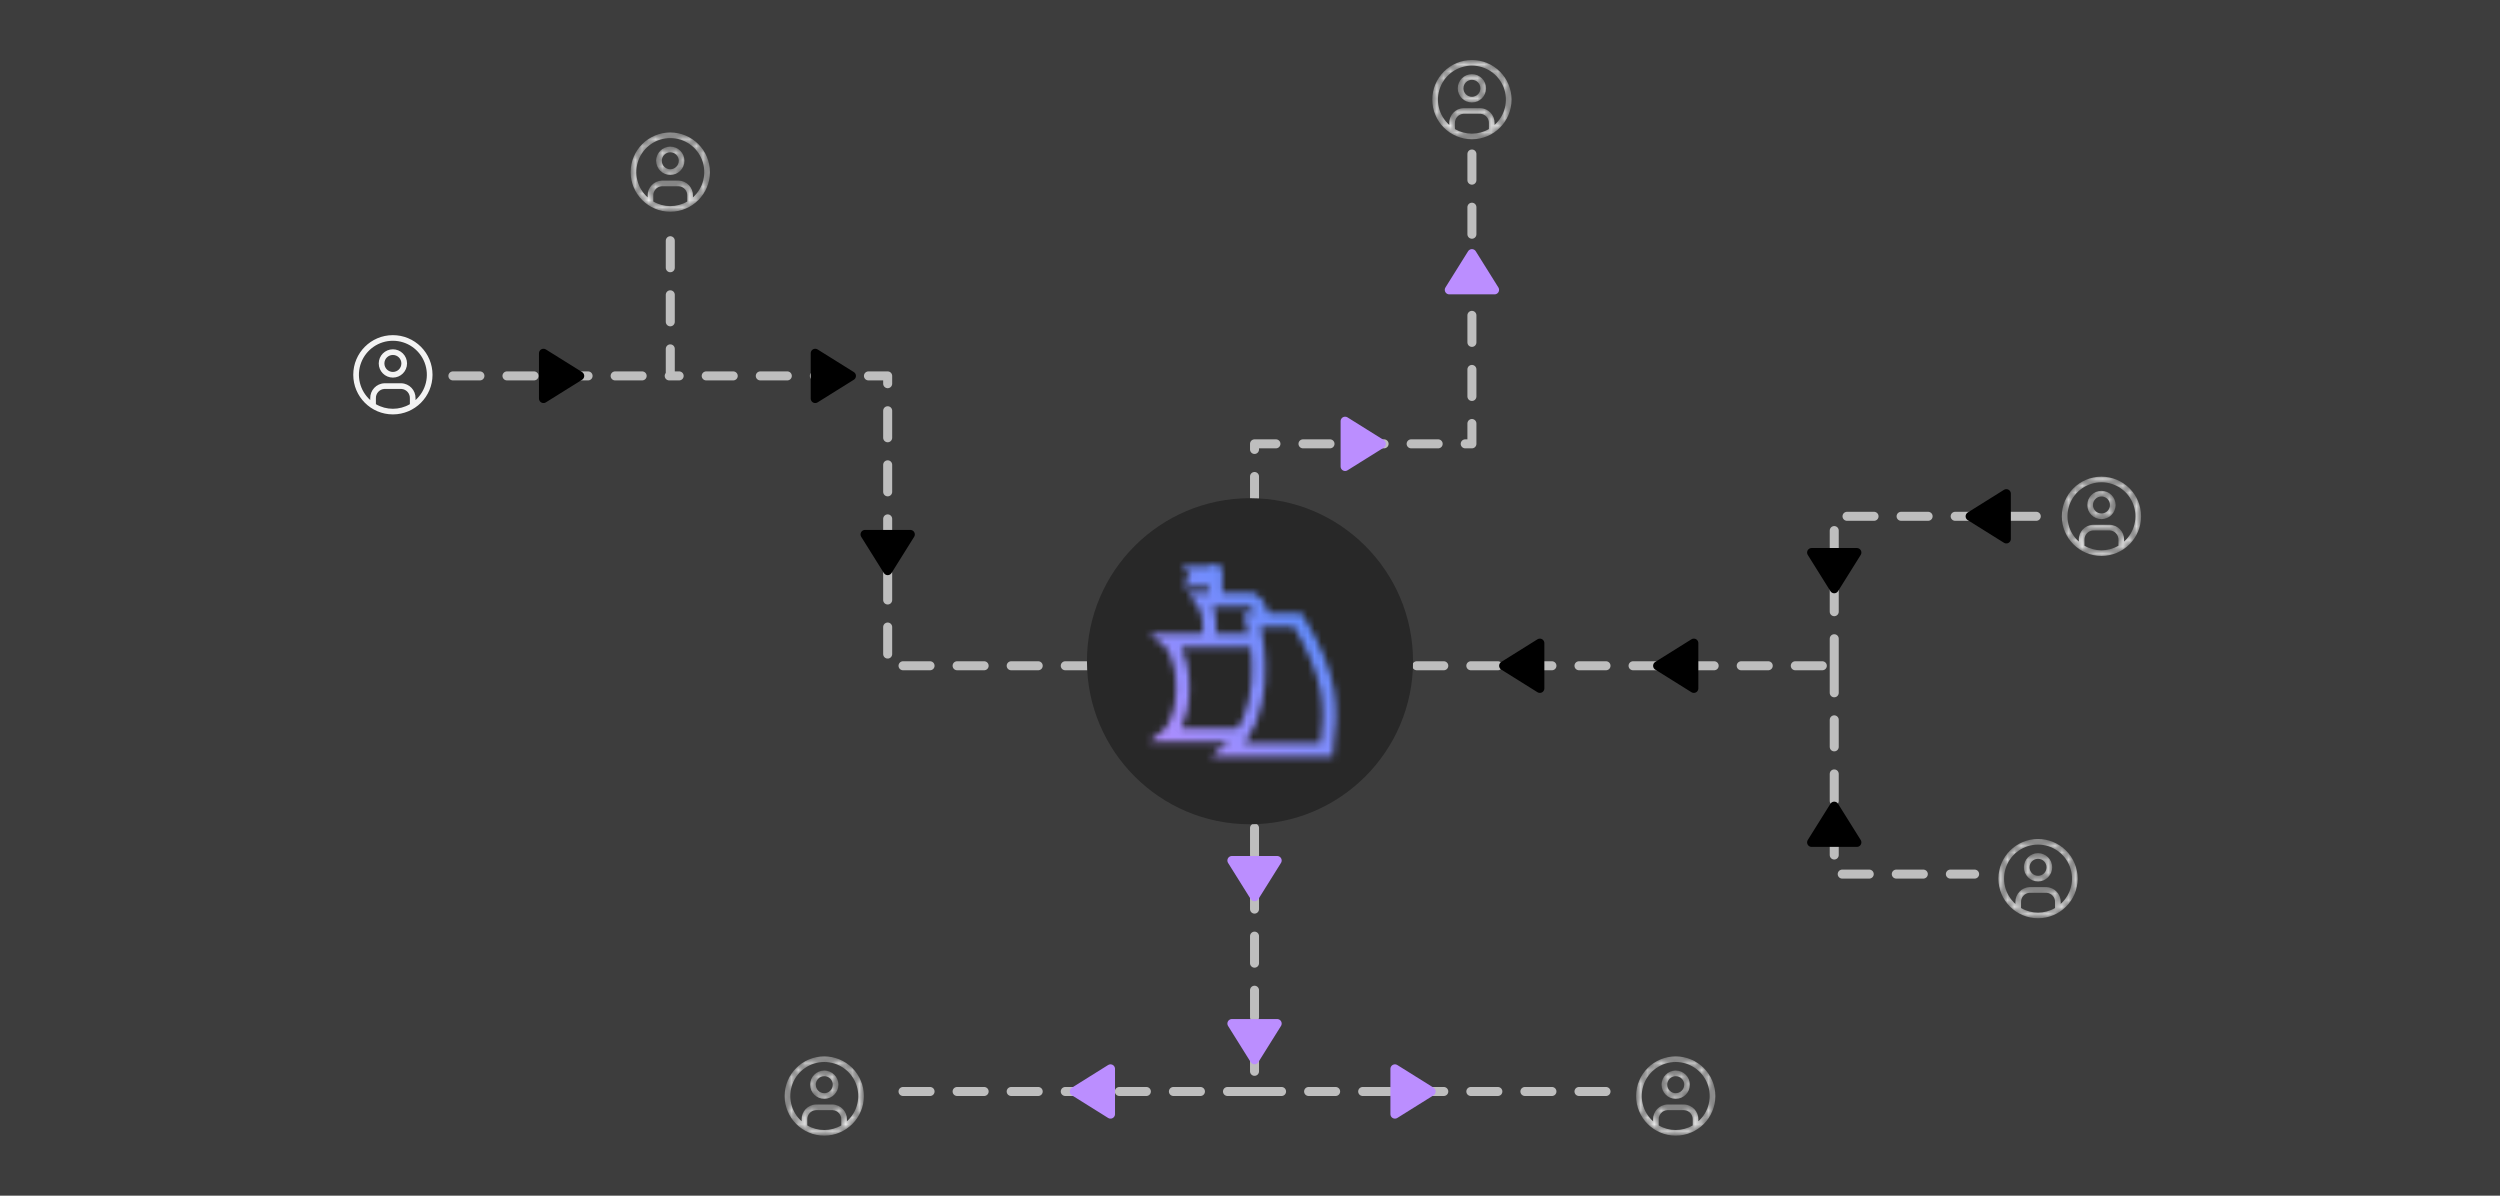 <svg width="368" height="176" viewBox="0 0 368 176" fill="none" xmlns="http://www.w3.org/2000/svg">
<rect width="368" height="176" fill="#3D3D3D"/>
<path d="M184.666 98H130.666V55.333H98.666M184.666 98V65.333H216.666V22.667M184.666 98V160.667M184.666 98H270M66.666 55.333H98.666M98.666 55.333V34M184.666 160.667H130.666M184.666 160.667H237.333M270 98V76H300.666M270 98V128.667H290.666" stroke="#BEBEBE" stroke-width="1.326" stroke-linecap="round" stroke-linejoin="round" stroke-dasharray="3.98 3.98"/>
<circle cx="184" cy="97.333" r="24" fill="#282828"/>
<g clip-path="url(#clip0)">
<mask id="mask0" mask-type="alpha" maskUnits="userSpaceOnUse" x="169" y="83" width="28" height="29">
<path d="M185.845 91.277C185.579 88.919 184.407 88.294 184.407 88.294H176.949C176.949 88.294 178.068 89.785 178.068 92.271C178.068 93.032 177.963 93.7 177.818 94.26" stroke="black" stroke-width="1.989"/>
<path d="M184.904 94.26H171.978C171.978 94.26 174.091 96 174.091 101.22C174.091 106.441 171.978 108.181 171.978 108.181H182.71" stroke="black" stroke-width="1.989"/>
<path d="M180.927 110.374C186.555 105.463 185.523 95.597 184.304 91.277H191.058C196.236 100.007 196.045 104.168 195.279 110.374H180.927Z" stroke="black" stroke-width="1.989"/>
<path d="M178.938 83.322H173.966L175.209 84.814L173.966 86.305H178.938V83.322Z" fill="black"/>
<path d="M178.938 83.322V88.294" stroke="black" stroke-width="1.989"/>
</mask>
<g mask="url(#mask0)">
<rect x="168" y="81.333" width="31.819" height="31.819" fill="url(#paint0_linear)"/>
</g>
</g>
<path d="M221.333 98L226.667 94.667V101.333L221.333 98Z" fill="black" stroke="black" stroke-width="1.326" stroke-linecap="round" stroke-linejoin="round"/>
<path d="M85.334 55.333L80 58.666V52L85.334 55.333Z" fill="black" stroke="black" stroke-width="1.326" stroke-linecap="round" stroke-linejoin="round"/>
<path d="M125.333 55.333L120 58.666V52L125.333 55.333Z" fill="black" stroke="black" stroke-width="1.326" stroke-linecap="round" stroke-linejoin="round"/>
<path d="M130.667 84L127.333 78.667H134L130.667 84Z" fill="black" stroke="black" stroke-width="1.326" stroke-linecap="round" stroke-linejoin="round"/>
<path d="M184.667 132L181.333 126.667H188L184.667 132Z" fill="#BB8EFF" stroke="#BB8EFF" stroke-width="1.326" stroke-linecap="round" stroke-linejoin="round"/>
<path d="M216.667 37.333L213.333 42.666H220L216.667 37.333Z" fill="#BB8EFF" stroke="#BB8EFF" stroke-width="1.326" stroke-linecap="round" stroke-linejoin="round"/>
<path d="M203.333 65.333L198 62V68.667L203.333 65.333Z" fill="#BB8EFF" stroke="#BB8EFF" stroke-width="1.326" stroke-linecap="round" stroke-linejoin="round"/>
<path d="M184.667 156L181.333 150.667H188L184.667 156Z" fill="#BB8EFF" stroke="#BB8EFF" stroke-width="1.326" stroke-linecap="round" stroke-linejoin="round"/>
<path d="M158.134 160.666L163.467 157.333V164L158.134 160.666Z" fill="#BB8EFF" stroke="#BB8EFF" stroke-width="1.326" stroke-linecap="round" stroke-linejoin="round"/>
<path d="M210.667 160.666L205.333 164V157.333L210.667 160.666Z" fill="#BB8EFF" stroke="#BB8EFF" stroke-width="1.326" stroke-linecap="round" stroke-linejoin="round"/>
<path d="M244 98L249.333 94.667V101.333L244 98Z" fill="black" stroke="black" stroke-width="1.326" stroke-linecap="round" stroke-linejoin="round"/>
<path d="M270 86.667L266.667 81.333H273.333L270 86.667Z" fill="black" stroke="black" stroke-width="1.326" stroke-linecap="round" stroke-linejoin="round"/>
<path d="M290 76L295.333 72.667V79.333L290 76Z" fill="black" stroke="black" stroke-width="1.326" stroke-linecap="round" stroke-linejoin="round"/>
<path d="M270 118.667L273.333 124H266.667L270 118.667Z" fill="black" stroke="black" stroke-width="1.326" stroke-linecap="round" stroke-linejoin="round"/>
<g clip-path="url(#clip1)">
<mask id="mask1" mask-type="alpha" maskUnits="userSpaceOnUse" x="303" y="70" width="13" height="12">
<path d="M309.334 70.166C306.112 70.166 303.5 72.778 303.5 76C303.5 79.222 306.112 81.833 309.334 81.833C312.555 81.833 315.167 79.222 315.167 76C315.167 74.453 314.553 72.969 313.459 71.875C312.365 70.781 310.881 70.166 309.334 70.166ZM306.834 80.325V79.492C306.793 78.759 307.351 78.13 308.084 78.083H310.584C311.318 78.13 311.877 78.761 311.834 79.496V80.329C310.289 81.231 308.378 81.231 306.834 80.329V80.325ZM312.667 79.716V79.462C312.693 78.28 311.766 77.295 310.584 77.25H308.084C306.902 77.295 305.975 78.28 306 79.462V79.721C304.455 78.339 303.923 76.146 304.663 74.21C305.403 72.273 307.261 70.994 309.334 70.994C311.407 70.994 313.265 72.273 314.005 74.21C314.744 76.146 314.212 78.339 312.667 79.721V79.716ZM309.334 72.25C308.183 72.25 307.25 73.183 307.25 74.333C307.25 75.484 308.183 76.416 309.334 76.416C310.484 76.416 311.417 75.484 311.417 74.333C311.417 73.781 311.198 73.251 310.807 72.86C310.416 72.469 309.886 72.25 309.334 72.25ZM309.334 75.583C308.643 75.583 308.084 75.023 308.084 74.333C308.084 73.643 308.643 73.083 309.334 73.083C310.024 73.083 310.584 73.643 310.584 74.333C310.584 74.665 310.452 74.983 310.218 75.217C309.983 75.451 309.665 75.583 309.334 75.583Z" fill="white"/>
</mask>
<g mask="url(#mask1)">
<path d="M309.334 70.166C306.112 70.166 303.5 72.778 303.5 76C303.5 79.222 306.112 81.833 309.334 81.833C312.555 81.833 315.167 79.222 315.167 76C315.167 74.453 314.553 72.969 313.459 71.875C312.365 70.781 310.881 70.166 309.334 70.166ZM306.834 80.325V79.492C306.793 78.759 307.351 78.13 308.084 78.083H310.584C311.318 78.13 311.877 78.761 311.834 79.496V80.329C310.289 81.231 308.378 81.231 306.834 80.329V80.325ZM312.667 79.716V79.462C312.693 78.28 311.766 77.295 310.584 77.25H308.084C306.902 77.295 305.975 78.28 306 79.462V79.721C304.455 78.339 303.923 76.146 304.663 74.21C305.403 72.273 307.261 70.994 309.334 70.994C311.407 70.994 313.265 72.273 314.005 74.21C314.744 76.146 314.212 78.339 312.667 79.721V79.716ZM309.334 72.25C308.183 72.25 307.25 73.183 307.25 74.333C307.25 75.484 308.183 76.416 309.334 76.416C310.484 76.416 311.417 75.484 311.417 74.333C311.417 73.781 311.198 73.251 310.807 72.86C310.416 72.469 309.886 72.25 309.334 72.25ZM309.334 75.583C308.643 75.583 308.084 75.023 308.084 74.333C308.084 73.643 308.643 73.083 309.334 73.083C310.024 73.083 310.584 73.643 310.584 74.333C310.584 74.665 310.452 74.983 310.218 75.217C309.983 75.451 309.665 75.583 309.334 75.583Z" fill="#F3F3F3"/>
</g>
</g>
<mask id="mask2" mask-type="alpha" maskUnits="userSpaceOnUse" x="210" y="8" width="13" height="13">
<path d="M216.667 8.833C213.445 8.833 210.833 11.445 210.833 14.667C210.833 17.888 213.445 20.5 216.667 20.5C219.888 20.5 222.5 17.888 222.5 14.667C222.5 13.12 221.886 11.636 220.792 10.542C219.698 9.448 218.214 8.833 216.667 8.833ZM214.167 18.992V18.158C214.126 17.425 214.684 16.797 215.417 16.75H217.917C218.651 16.797 219.21 17.428 219.167 18.163V18.996C217.622 19.898 215.711 19.898 214.167 18.996V18.992ZM220 18.383V18.129C220.026 16.947 219.099 15.962 217.917 15.917H215.417C214.235 15.962 213.308 16.947 213.333 18.129V18.387C211.788 17.006 211.256 14.813 211.996 12.877C212.736 10.94 214.594 9.661 216.667 9.661C218.74 9.661 220.598 10.94 221.338 12.877C222.077 14.813 221.545 17.006 220 18.387V18.383ZM216.667 10.917C215.516 10.917 214.583 11.849 214.583 13C214.583 14.151 215.516 15.083 216.667 15.083C217.817 15.083 218.75 14.151 218.75 13C218.75 12.447 218.531 11.918 218.14 11.527C217.749 11.136 217.219 10.917 216.667 10.917ZM216.667 14.25C215.976 14.25 215.417 13.69 215.417 13C215.417 12.31 215.976 11.75 216.667 11.75C217.357 11.75 217.917 12.31 217.917 13C217.917 13.332 217.785 13.649 217.551 13.884C217.316 14.118 216.998 14.25 216.667 14.25Z" fill="white"/>
</mask>
<g mask="url(#mask2)">
<path d="M216.667 8.833C213.445 8.833 210.833 11.445 210.833 14.667C210.833 17.888 213.445 20.5 216.667 20.5C219.888 20.5 222.5 17.888 222.5 14.667C222.5 13.12 221.886 11.636 220.792 10.542C219.698 9.448 218.214 8.833 216.667 8.833ZM214.167 18.992V18.158C214.126 17.425 214.684 16.797 215.417 16.75H217.917C218.651 16.797 219.21 17.428 219.167 18.163V18.996C217.622 19.898 215.711 19.898 214.167 18.996V18.992ZM220 18.383V18.129C220.026 16.947 219.099 15.962 217.917 15.917H215.417C214.235 15.962 213.308 16.947 213.333 18.129V18.387C211.788 17.006 211.256 14.813 211.996 12.877C212.736 10.94 214.594 9.661 216.667 9.661C218.74 9.661 220.598 10.94 221.338 12.877C222.077 14.813 221.545 17.006 220 18.387V18.383ZM216.667 10.917C215.516 10.917 214.583 11.849 214.583 13C214.583 14.151 215.516 15.083 216.667 15.083C217.817 15.083 218.75 14.151 218.75 13C218.75 12.447 218.531 11.918 218.14 11.527C217.749 11.136 217.219 10.917 216.667 10.917ZM216.667 14.25C215.976 14.25 215.417 13.69 215.417 13C215.417 12.31 215.976 11.75 216.667 11.75C217.357 11.75 217.917 12.31 217.917 13C217.917 13.332 217.785 13.649 217.551 13.884C217.316 14.118 216.998 14.25 216.667 14.25Z" fill="#F3F3F3"/>
</g>
<g clip-path="url(#clip2)">
<mask id="mask3" mask-type="alpha" maskUnits="userSpaceOnUse" x="92" y="19" width="13" height="13">
<path d="M98.667 19.5C95.445 19.5 92.834 22.112 92.834 25.333C92.834 28.555 95.445 31.167 98.667 31.167C101.888 31.167 104.5 28.555 104.5 25.333C104.5 23.786 103.886 22.303 102.792 21.209C101.698 20.115 100.214 19.5 98.667 19.5ZM96.167 29.658V28.825C96.126 28.092 96.684 27.464 97.417 27.417H99.917C100.651 27.464 101.21 28.095 101.167 28.829V29.663C99.622 30.564 97.712 30.564 96.167 29.663V29.658ZM102 29.05V28.796C102.026 27.613 101.099 26.629 99.917 26.583H97.417C96.235 26.629 95.308 27.613 95.334 28.796V29.054C93.788 27.672 93.256 25.48 93.996 23.543C94.736 21.607 96.594 20.328 98.667 20.328C100.74 20.328 102.598 21.607 103.338 23.543C104.077 25.48 103.545 27.672 102 29.054V29.05ZM98.667 21.584C97.516 21.584 96.584 22.516 96.584 23.667C96.584 24.817 97.516 25.75 98.667 25.75C99.817 25.75 100.75 24.817 100.75 23.667C100.75 23.114 100.531 22.584 100.14 22.194C99.749 21.803 99.219 21.584 98.667 21.584ZM98.667 24.917C97.977 24.917 97.417 24.357 97.417 23.667C97.417 22.976 97.977 22.417 98.667 22.417C99.357 22.417 99.917 22.976 99.917 23.667C99.917 23.998 99.785 24.316 99.551 24.551C99.316 24.785 98.998 24.917 98.667 24.917Z" fill="white"/>
</mask>
<g mask="url(#mask3)">
<path d="M98.667 19.5C95.445 19.5 92.834 22.112 92.834 25.333C92.834 28.555 95.445 31.167 98.667 31.167C101.888 31.167 104.5 28.555 104.5 25.333C104.5 23.786 103.886 22.303 102.792 21.209C101.698 20.115 100.214 19.5 98.667 19.5ZM96.167 29.658V28.825C96.126 28.092 96.684 27.464 97.417 27.417H99.917C100.651 27.464 101.21 28.095 101.167 28.829V29.663C99.622 30.564 97.712 30.564 96.167 29.663V29.658ZM102 29.05V28.796C102.026 27.613 101.099 26.629 99.917 26.583H97.417C96.235 26.629 95.308 27.613 95.334 28.796V29.054C93.788 27.672 93.256 25.48 93.996 23.543C94.736 21.607 96.594 20.328 98.667 20.328C100.74 20.328 102.598 21.607 103.338 23.543C104.077 25.48 103.545 27.672 102 29.054V29.05ZM98.667 21.584C97.516 21.584 96.584 22.516 96.584 23.667C96.584 24.817 97.516 25.75 98.667 25.75C99.817 25.75 100.75 24.817 100.75 23.667C100.75 23.114 100.531 22.584 100.14 22.194C99.749 21.803 99.219 21.584 98.667 21.584ZM98.667 24.917C97.977 24.917 97.417 24.357 97.417 23.667C97.417 22.976 97.977 22.417 98.667 22.417C99.357 22.417 99.917 22.976 99.917 23.667C99.917 23.998 99.785 24.316 99.551 24.551C99.316 24.785 98.998 24.917 98.667 24.917Z" fill="#F3F3F3"/>
</g>
</g>
<path d="M57.833 49.333C54.612 49.333 52 51.945 52 55.167C52 58.388 54.612 61 57.833 61C61.055 61 63.667 58.388 63.667 55.167C63.667 53.62 63.052 52.136 61.958 51.042C60.864 49.948 59.38 49.333 57.833 49.333ZM55.333 59.492V58.658C55.293 57.925 55.851 57.297 56.583 57.25H59.083C59.818 57.297 60.376 57.928 60.333 58.663V59.496C58.789 60.398 56.878 60.398 55.333 59.496V59.492ZM61.167 58.883V58.629C61.193 57.447 60.265 56.462 59.083 56.417H56.583C55.401 56.462 54.474 57.447 54.5 58.629V58.888C52.955 57.505 52.423 55.313 53.163 53.377C53.902 51.44 55.76 50.161 57.833 50.161C59.906 50.161 61.764 51.44 62.504 53.377C63.244 55.313 62.712 57.505 61.167 58.888V58.883ZM57.833 51.417C56.683 51.417 55.75 52.349 55.75 53.5C55.75 54.651 56.683 55.583 57.833 55.583C58.984 55.583 59.917 54.651 59.917 53.5C59.917 52.947 59.697 52.418 59.306 52.027C58.916 51.636 58.386 51.417 57.833 51.417ZM57.833 54.75C57.143 54.75 56.583 54.19 56.583 53.5C56.583 52.81 57.143 52.25 57.833 52.25C58.524 52.25 59.083 52.81 59.083 53.5C59.083 53.832 58.952 54.15 58.717 54.384C58.483 54.618 58.165 54.75 57.833 54.75Z" fill="#F3F3F3"/>
<g clip-path="url(#clip3)">
<mask id="mask4" mask-type="alpha" maskUnits="userSpaceOnUse" x="240" y="155" width="13" height="13">
<path d="M246.666 155.5C243.445 155.5 240.833 158.111 240.833 161.333C240.833 164.555 243.445 167.166 246.666 167.166C249.888 167.166 252.5 164.555 252.5 161.333C252.5 159.786 251.885 158.302 250.791 157.208C249.697 156.114 248.213 155.5 246.666 155.5ZM244.166 165.658V164.825C244.126 164.092 244.684 163.463 245.416 163.416H247.916C248.651 163.463 249.209 164.094 249.166 164.829V165.662C247.622 166.564 245.711 166.564 244.166 165.662V165.658ZM250 165.05V164.796C250.026 163.613 249.098 162.628 247.916 162.583H245.416C244.234 162.628 243.307 163.613 243.333 164.796V165.054C241.788 163.672 241.256 161.48 241.995 159.543C242.735 157.606 244.593 156.327 246.666 156.327C248.739 156.327 250.597 157.606 251.337 159.543C252.077 161.48 251.545 163.672 250 165.054V165.05ZM246.666 157.583C245.516 157.583 244.583 158.516 244.583 159.666C244.583 160.817 245.516 161.75 246.666 161.75C247.817 161.75 248.75 160.817 248.75 159.666C248.75 159.114 248.53 158.584 248.139 158.193C247.749 157.803 247.219 157.583 246.666 157.583ZM246.666 160.916C245.976 160.916 245.416 160.357 245.416 159.666C245.416 158.976 245.976 158.416 246.666 158.416C247.357 158.416 247.916 158.976 247.916 159.666C247.916 159.998 247.785 160.316 247.55 160.55C247.316 160.785 246.998 160.916 246.666 160.916Z" fill="white"/>
</mask>
<g mask="url(#mask4)">
<path d="M246.666 155.5C243.445 155.5 240.833 158.111 240.833 161.333C240.833 164.555 243.445 167.166 246.666 167.166C249.888 167.166 252.5 164.555 252.5 161.333C252.5 159.786 251.885 158.302 250.791 157.208C249.697 156.114 248.213 155.5 246.666 155.5ZM244.166 165.658V164.825C244.126 164.092 244.684 163.463 245.416 163.416H247.916C248.651 163.463 249.209 164.094 249.166 164.829V165.662C247.622 166.564 245.711 166.564 244.166 165.662V165.658ZM250 165.05V164.796C250.026 163.613 249.098 162.628 247.916 162.583H245.416C244.234 162.628 243.307 163.613 243.333 164.796V165.054C241.788 163.672 241.256 161.48 241.995 159.543C242.735 157.606 244.593 156.327 246.666 156.327C248.739 156.327 250.597 157.606 251.337 159.543C252.077 161.48 251.545 163.672 250 165.054V165.05ZM246.666 157.583C245.516 157.583 244.583 158.516 244.583 159.666C244.583 160.817 245.516 161.75 246.666 161.75C247.817 161.75 248.75 160.817 248.75 159.666C248.75 159.114 248.53 158.584 248.139 158.193C247.749 157.803 247.219 157.583 246.666 157.583ZM246.666 160.916C245.976 160.916 245.416 160.357 245.416 159.666C245.416 158.976 245.976 158.416 246.666 158.416C247.357 158.416 247.916 158.976 247.916 159.666C247.916 159.998 247.785 160.316 247.55 160.55C247.316 160.785 246.998 160.916 246.666 160.916Z" fill="#F3F3F3"/>
</g>
</g>
<g clip-path="url(#clip4)">
<mask id="mask5" mask-type="alpha" maskUnits="userSpaceOnUse" x="115" y="155" width="13" height="13">
<path d="M121.333 155.5C118.111 155.5 115.5 158.111 115.5 161.333C115.5 164.555 118.111 167.166 121.333 167.166C124.554 167.166 127.166 164.555 127.166 161.333C127.166 159.786 126.552 158.302 125.458 157.208C124.364 156.114 122.88 155.5 121.333 155.5ZM118.833 165.658V164.825C118.792 164.092 119.35 163.463 120.083 163.416H122.583C123.317 163.463 123.876 164.094 123.833 164.829V165.662C122.288 166.564 120.378 166.564 118.833 165.662V165.658ZM124.666 165.05V164.796C124.692 163.613 123.765 162.628 122.583 162.583H120.083C118.901 162.628 117.974 163.613 118 164.796V165.054C116.454 163.672 115.922 161.48 116.662 159.543C117.402 157.606 119.26 156.327 121.333 156.327C123.406 156.327 125.264 157.606 126.004 159.543C126.743 161.48 126.211 163.672 124.666 165.054V165.05ZM121.333 157.583C120.182 157.583 119.25 158.516 119.25 159.666C119.25 160.817 120.182 161.75 121.333 161.75C122.483 161.75 123.416 160.817 123.416 159.666C123.416 159.114 123.197 158.584 122.806 158.193C122.415 157.803 121.885 157.583 121.333 157.583ZM121.333 160.916C120.642 160.916 120.083 160.357 120.083 159.666C120.083 158.976 120.642 158.416 121.333 158.416C122.023 158.416 122.583 158.976 122.583 159.666C122.583 159.998 122.451 160.316 122.217 160.55C121.982 160.785 121.664 160.916 121.333 160.916Z" fill="white"/>
</mask>
<g mask="url(#mask5)">
<path d="M121.333 155.5C118.111 155.5 115.5 158.111 115.5 161.333C115.5 164.555 118.111 167.166 121.333 167.166C124.554 167.166 127.166 164.555 127.166 161.333C127.166 159.786 126.552 158.302 125.458 157.208C124.364 156.114 122.88 155.5 121.333 155.5ZM118.833 165.658V164.825C118.792 164.092 119.35 163.463 120.083 163.416H122.583C123.317 163.463 123.876 164.094 123.833 164.829V165.662C122.288 166.564 120.378 166.564 118.833 165.662V165.658ZM124.666 165.05V164.796C124.692 163.613 123.765 162.628 122.583 162.583H120.083C118.901 162.628 117.974 163.613 118 164.796V165.054C116.454 163.672 115.922 161.48 116.662 159.543C117.402 157.606 119.26 156.327 121.333 156.327C123.406 156.327 125.264 157.606 126.004 159.543C126.743 161.48 126.211 163.672 124.666 165.054V165.05ZM121.333 157.583C120.182 157.583 119.25 158.516 119.25 159.666C119.25 160.817 120.182 161.75 121.333 161.75C122.483 161.75 123.416 160.817 123.416 159.666C123.416 159.114 123.197 158.584 122.806 158.193C122.415 157.803 121.885 157.583 121.333 157.583ZM121.333 160.916C120.642 160.916 120.083 160.357 120.083 159.666C120.083 158.976 120.642 158.416 121.333 158.416C122.023 158.416 122.583 158.976 122.583 159.666C122.583 159.998 122.451 160.316 122.217 160.55C121.982 160.785 121.664 160.916 121.333 160.916Z" fill="#F3F3F3"/>
</g>
</g>
<g clip-path="url(#clip5)">
<mask id="mask6" mask-type="alpha" maskUnits="userSpaceOnUse" x="294" y="123" width="12" height="13">
<path d="M299.999 123.5C296.778 123.5 294.166 126.112 294.166 129.333C294.166 132.555 296.778 135.167 299.999 135.167C303.221 135.167 305.833 132.555 305.833 129.333C305.833 127.786 305.218 126.303 304.124 125.209C303.03 124.115 301.546 123.5 299.999 123.5ZM297.499 133.658V132.825C297.459 132.092 298.017 131.464 298.749 131.417H301.249C301.984 131.464 302.542 132.095 302.499 132.829V133.662C300.955 134.564 299.044 134.564 297.499 133.662V133.658ZM303.333 133.05V132.796C303.359 131.613 302.431 130.629 301.249 130.583H298.749C297.567 130.629 296.64 131.613 296.666 132.796V133.054C295.121 131.672 294.589 129.48 295.328 127.543C296.068 125.607 297.926 124.327 299.999 124.327C302.072 124.327 303.93 125.607 304.67 127.543C305.41 129.48 304.878 131.672 303.333 133.054V133.05ZM299.999 125.583C298.849 125.583 297.916 126.516 297.916 127.667C297.916 128.817 298.849 129.75 299.999 129.75C301.15 129.75 302.083 128.817 302.083 127.667C302.083 127.114 301.863 126.584 301.472 126.194C301.082 125.803 300.552 125.583 299.999 125.583ZM299.999 128.917C299.309 128.917 298.749 128.357 298.749 127.667C298.749 126.976 299.309 126.417 299.999 126.417C300.69 126.417 301.249 126.976 301.249 127.667C301.249 127.998 301.118 128.316 300.883 128.551C300.649 128.785 300.331 128.917 299.999 128.917Z" fill="white"/>
</mask>
<g mask="url(#mask6)">
<path d="M299.999 123.5C296.778 123.5 294.166 126.112 294.166 129.333C294.166 132.555 296.778 135.167 299.999 135.167C303.221 135.167 305.833 132.555 305.833 129.333C305.833 127.786 305.218 126.303 304.124 125.209C303.03 124.115 301.546 123.5 299.999 123.5ZM297.499 133.658V132.825C297.459 132.092 298.017 131.464 298.749 131.417H301.249C301.984 131.464 302.542 132.095 302.499 132.829V133.662C300.955 134.564 299.044 134.564 297.499 133.662V133.658ZM303.333 133.05V132.796C303.359 131.613 302.431 130.629 301.249 130.583H298.749C297.567 130.629 296.64 131.613 296.666 132.796V133.054C295.121 131.672 294.589 129.48 295.328 127.543C296.068 125.607 297.926 124.327 299.999 124.327C302.072 124.327 303.93 125.607 304.67 127.543C305.41 129.48 304.878 131.672 303.333 133.054V133.05ZM299.999 125.583C298.849 125.583 297.916 126.516 297.916 127.667C297.916 128.817 298.849 129.75 299.999 129.75C301.15 129.75 302.083 128.817 302.083 127.667C302.083 127.114 301.863 126.584 301.472 126.194C301.082 125.803 300.552 125.583 299.999 125.583ZM299.999 128.917C299.309 128.917 298.749 128.357 298.749 127.667C298.749 126.976 299.309 126.417 299.999 126.417C300.69 126.417 301.249 126.976 301.249 127.667C301.249 127.998 301.118 128.316 300.883 128.551C300.649 128.785 300.331 128.917 299.999 128.917Z" fill="#F3F3F3"/>
</g>
</g>
<defs>
<linearGradient id="paint0_linear" x1="199.819" y1="81.333" x2="168" y2="113.153" gradientUnits="userSpaceOnUse">
<stop stop-color="#408BFC"/>
<stop offset="1" stop-color="#BB8EFF"/>
</linearGradient>
<clipPath id="clip0">
<rect width="32" height="32" fill="white" transform="translate(168 81.333)"/>
</clipPath>
<clipPath id="clip1">
<rect width="13.333" height="13.333" fill="white" transform="translate(302.667 69.333)"/>
</clipPath>
<clipPath id="clip2">
<rect width="13.333" height="13.333" fill="white" transform="translate(92 18.666)"/>
</clipPath>
<clipPath id="clip3">
<rect width="13.333" height="13.333" fill="white" transform="translate(240 154.667)"/>
</clipPath>
<clipPath id="clip4">
<rect width="13.333" height="13.333" fill="white" transform="translate(114.666 154.667)"/>
</clipPath>
<clipPath id="clip5">
<rect width="13.333" height="13.333" fill="white" transform="translate(293.333 122.667)"/>
</clipPath>
</defs>
</svg>
